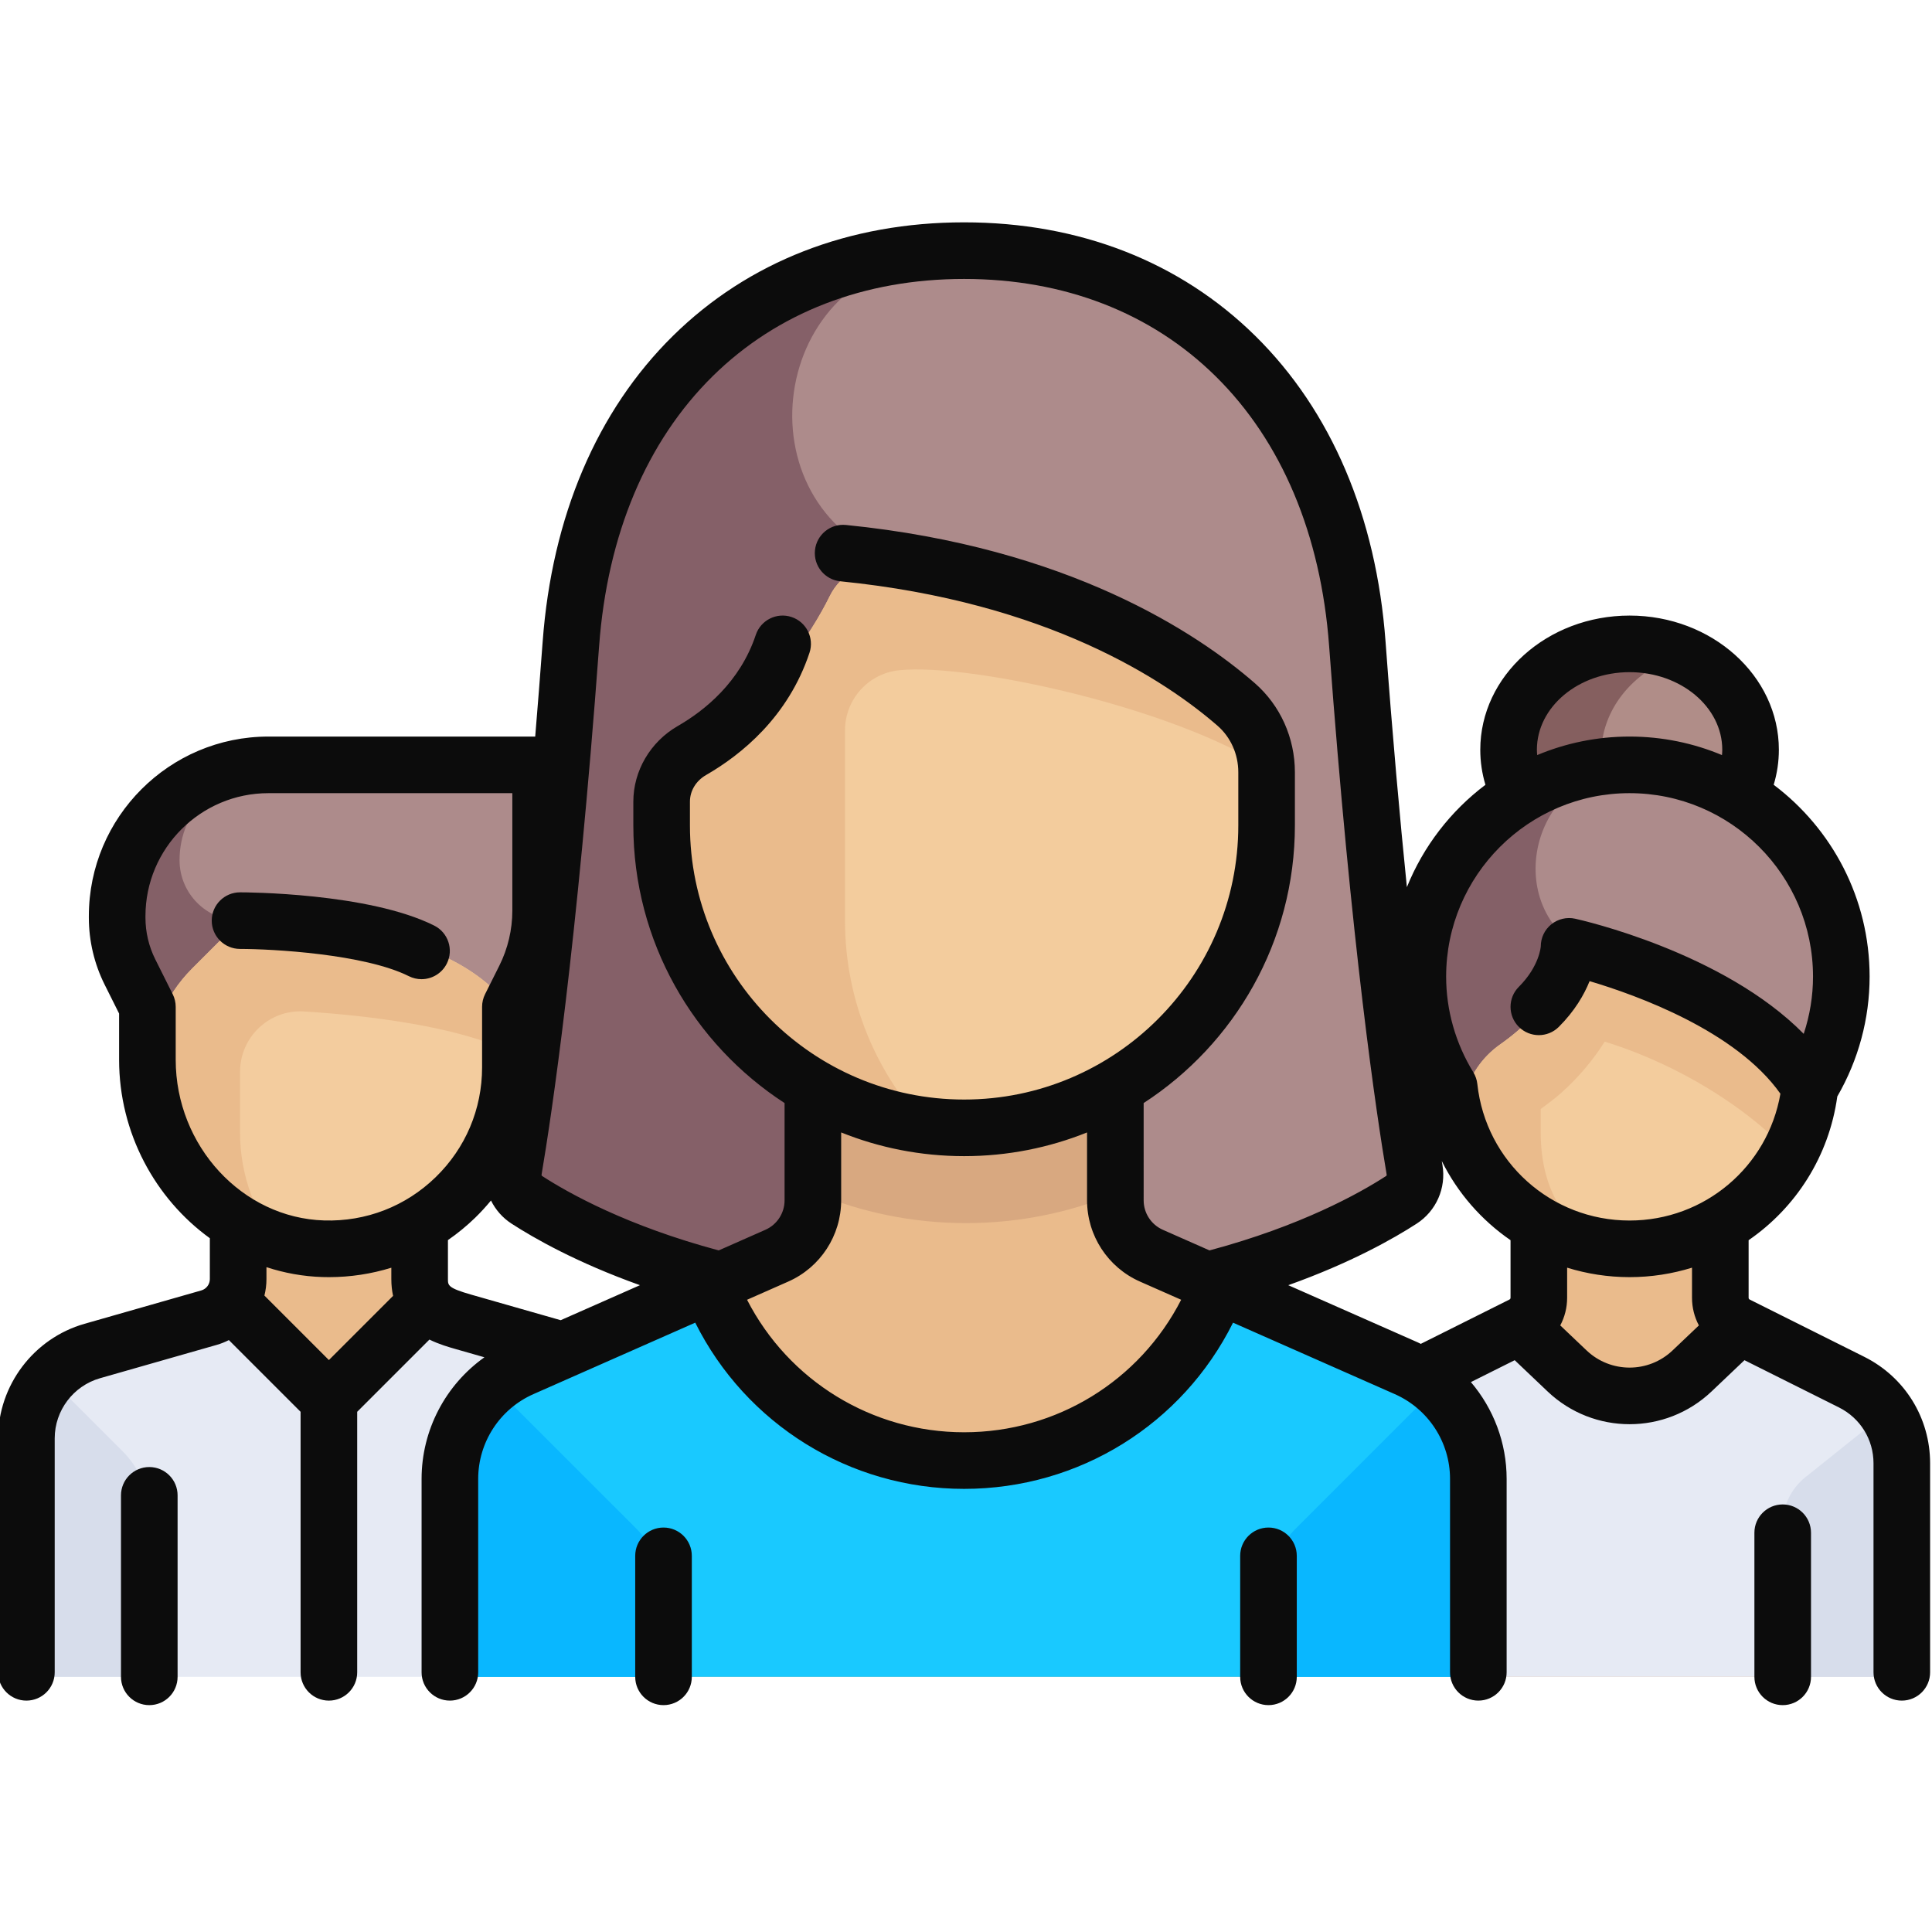 <?xml version="1.0" encoding="UTF-8" standalone="no"?>
<!-- Generator: Adobe Illustrator 19.0.0, SVG Export Plug-In . SVG Version: 6.00 Build 0)  -->

<svg
   xmlns:dc="http://purl.org/dc/elements/1.1/"
   xmlns:cc="http://creativecommons.org/ns#"
   xmlns:rdf="http://www.w3.org/1999/02/22-rdf-syntax-ns#"
   xmlns:svg="http://www.w3.org/2000/svg"
   xmlns="http://www.w3.org/2000/svg"
   xmlns:sodipodi="http://sodipodi.sourceforge.net/DTD/sodipodi-0.dtd"
   xmlns:inkscape="http://www.inkscape.org/namespaces/inkscape"
   version="1.1"
   id="Layer_1"
   x="0px"
   y="0px"
   viewBox="0 0 512.001 512.001"
   style="enable-background:new 0 0 512.001 512.001;"
   xml:space="preserve"
   sodipodi:docname="moms_group.svg"
   inkscape:version="0.92.1 r"><defs
     id="defs99" /><sodipodi:namedview
     pagecolor="#ffffff"
     bordercolor="#666666"
     borderopacity="1"
     objecttolerance="10"
     gridtolerance="10"
     guidetolerance="10"
     inkscape:pageopacity="0"
     inkscape:pageshadow="2"
     inkscape:window-width="1366"
     inkscape:window-height="720"
     id="namedview97"
     showgrid="false"
     inkscape:zoom="1.0644511"
     inkscape:cx="256.00049"
     inkscape:cy="256.00049"
     inkscape:window-x="-2"
     inkscape:window-y="309"
     inkscape:window-maximized="1"
     inkscape:current-layer="Layer_1" /><ellipse
     style="fill:#b08d88;fill-opacity:1"
     cx="432.36"
     cy="199.891"
     rx="32.06"
     ry="28.06"
     id="ellipse2" /><path
     style="fill:#855f5f;fill-opacity:1"
     d="M424.339,199.887c0-11.768,8.299-21.81,20.04-25.976c-3.718-1.32-7.765-2.08-12.024-2.08  c-17.709,0-32.065,12.561-32.065,28.056s14.356,28.056,32.065,28.056c4.259,0,8.306-0.761,12.024-2.08  C432.638,221.698,424.339,211.656,424.339,199.887z"
     id="path4" /><path
     style="fill:#eabb8c;fill-opacity:1"
     d="M491.206,367.482l-25.941-12.97c-5.432-2.716-8.863-8.268-8.863-14.341l0.001-24.05h-48.097v24.05  c0,6.072-3.431,11.623-8.862,14.339l-25.942,12.971c-8.147,4.074-13.293,12.4-13.293,21.509v55.389H504.5v-55.388  C504.5,379.883,499.353,371.556,491.206,367.482z"
     id="path6" /><path
     style="fill:#e6eaf4;fill-opacity:1"
     d="M504.5,388.992c0-9.109-5.147-17.436-13.294-21.51l-25.941-12.97  c-1.493-0.746-2.793-1.741-3.953-2.867l-9.2,10.239c-11.071,12.319-28.442,12.319-39.513,0l-9.201-10.241  c-1.161,1.126-2.461,2.121-3.952,2.867l-25.943,12.971c-8.146,4.074-13.292,12.4-13.292,21.509v55.389H504.5V388.992z"
     id="path8" /><circle
     style="fill:#846067;fill-opacity:1"
     cx="432.36"
     cy="260.01"
     r="56.11"
     id="circle10" /><path
     style="fill:#ad8b8b;fill-opacity:1"
     d="M487.942,252.23c-3.084-22.867-20.603-41.984-43.134-46.959c-4.11-0.908-8.156-1.349-12.103-1.374  c-26.883-0.168-35.86,36.952-11.693,48.728c1.299,0.633,2.123,0.917,2.123,0.917l27.924,50.556c0,0,7.441,0.508,14.945,0.739  C481.518,293.173,490.839,273.717,487.942,252.23z"
     id="path12" /><path
     style="fill:#f3cc9d;fill-opacity:1"
     d="M432.355,332.154L432.355,332.154c-18.371,0-34.337-10.3-42.437-25.44  c-5.506-10.292-1.916-23.203,7.627-29.924c1.831-1.29,3.723-2.761,5.584-4.422c5.732-5.115,9.089-10.509,10.981-14.462  c1.621-3.386,5.356-5.298,8.994-4.371c28.303,7.212,47.551,21.953,54.487,27.924c1.843,1.587,2.904,3.923,2.717,6.348  C478.395,312.618,457.656,332.154,432.355,332.154z"
     id="path14" /><path
     style="fill:#eabb8c;fill-opacity:1"
     d="M477.582,281.451c-6.941-5.975-26.174-20.697-54.447-27.909c-3.656-0.933-7.406,0.991-9.038,4.393  c-1.435,2.991-3.806,6.803-7.325,10.693c-0.001,0.009-0.003,0.018-0.004,0.027c-1.092,1.238-2.255,2.478-3.638,3.713  c-1.785,1.592-3.58,3.034-5.356,4.261c-11.242,7.763-13.012,22.181-6.079,33.085c7.294,11.471,19.342,19.62,33.369,21.765  c-9.597-6.529-16.756-15.381-16.756-31.388v-6.194c1.821-1.344,3.654-2.685,5.497-4.329c4.455-3.976,8.345-8.574,11.464-13.525  c21.592,6.738,36.23,17.96,41.779,22.732c1.519,1.332,3.649,3.214,8.06,7.352c2.829-4.464,4.804-13.155,5.201-18.33  C480.495,285.375,479.422,283.035,477.582,281.451z"
     id="path16" /><path
     style="fill:#d7ddeb;fill-opacity:1"
     d="M499.613,374.541c3.088,4.097,4.887,9.126,4.887,14.45v55.388h-32.065v-40.391  c0-4.87,2.214-9.477,6.017-12.519L499.613,374.541z"
     id="path18" /><path
     style="fill:#846067;fill-opacity:1"
     d="M31.548,235.961v5.626c0,6.893,1.111,13.74,3.291,20.279L47.58,300.09h24.048v-88.177H55.597  C42.315,211.911,31.548,222.678,31.548,235.961z"
     id="path20" /><path
     style="fill:#ad8b8b;fill-opacity:1"
     d="M141.924,250.454l-14.182,49.636l-64.129-56.113c-8.854,0-16.032-7.178-16.032-16.032l0,0  c0-13.282,10.767-24.048,24.048-24.048h72.145v33.344C143.774,241.71,143.151,246.157,141.924,250.454z"
     id="path22" /><rect
     x="63.61"
     y="324.141"
     style="fill:#eabb8c;fill-opacity:1"
     width="48.1"
     height="48.1"
     id="rect24" /><path
     style="fill:#e6eaf4;fill-opacity:1"
     d="M150.38,354.634l-38.673-11.049l-24.046,28.65l-24.048-28.65l-38.671,11.049  C14.618,357.583,7.5,367.02,7.5,377.757v66.623h160.323v-66.623C167.823,367.02,160.705,357.583,150.38,354.634z"
     id="path26" /><path
     style="fill:#f3cc9e;fill-opacity:1"
     d="M87.661,332.154L87.661,332.154c-26.563,0-48.097-21.534-48.097-48.097l0,0  c0-10.265,4.078-20.11,11.336-27.369l7.895-7.895c3.078-3.078,7.287-4.848,11.637-4.711c25.625,0.808,48.307,6.298,60.706,18.407  c3.035,2.964,4.619,7.111,4.619,11.353v10.214C135.758,310.621,114.224,332.154,87.661,332.154z"
     id="path28" /><path
     style="fill:#eabb8c;fill-opacity:1"
     d="M63.613,284.057c0-9.247,7.766-16.597,16.994-16.009c16.183,1.032,40.196,3.737,54.928,10.824  c-0.481-3.382-1.934-13.977-4.397-16.383c-12.398-12.109-35.08-17.599-60.705-18.407h-0.001l0,0  c-4.35-0.137-8.559,1.634-11.637,4.711l-7.895,7.895c-7.259,7.259-11.337,17.103-11.337,27.369l0,0  c0,21.934,14.697,40.402,34.77,46.185c-6.681-8.244-10.722-18.707-10.722-30.153v-16.032H63.613z"
     id="path30" /><path
     style="fill:#d7ddeb;fill-opacity:1"
     d="M39.565,401.642c0-6.378-2.534-12.495-7.044-17.005l-20.635-20.635  c-2.758,3.943-4.386,8.689-4.386,13.755v66.623h32.065V401.642z"
     id="path32" /><path
     style="fill:#856068;fill-opacity:1"
     d="M256,348.186c52.445,0,99.528-21.445,114.945-29.259c3.143-1.593,4.881-5,4.299-8.475  c-2.488-14.865-9.184-59.386-15.034-138.62c-4.758-64.453-46.656-104.21-104.21-104.21s-99.451,39.757-104.21,104.21  c-5.849,79.234-12.546,123.756-15.034,138.62c-0.582,3.476,1.155,6.882,4.299,8.475C156.472,326.742,203.555,348.186,256,348.186z"
     id="path34" /><path
     style="fill:#ad8b8b;fill-opacity:1"
     d="m 374.184,319.009 c 3.143,-1.594 4.88,-5 4.299,-8.476 -2.488,-14.864 -9.184,-59.387 -15.034,-138.62 -4.758,-64.454 -46.656,-104.211 -104.21,-104.211 -4.033,0 -7.989,0.195 -11.861,0.581 -44.802,4.463 -51.53,67.729 -8.468,80.876 0.686,0.209 1.065,0.307 1.065,0.307 L 256,348.186 c 0.022,0.02 0.036,0.033 0.058,0.054 53.713,0.899 102.398,-21.258 118.126,-29.231 z"
     id="path36"
     inkscape:connector-curvature="0" /><path
     style="fill:#eabb8c;fill-opacity:1"
     d="M119.726,444.38v-51.254c0-12.699,7.494-24.201,19.11-29.331l67.529-29.825  c5.808-2.565,9.555-8.316,9.555-14.666v-35.246h80.161v35.246c0,6.349,3.747,12.1,9.555,14.666l67.529,29.825  c11.616,5.13,19.11,16.633,19.11,29.331v51.254H119.726z"
     id="path38" /><path
     style="fill:#d8a880;fill-opacity:1"
     d="M215.919,316.125c12.341,5.148,25.873,8.013,40.081,8.013c14.207,0,27.739-2.865,40.081-8.013  v-32.068H215.92L215.919,316.125L215.919,316.125z"
     id="path40" /><path
     style="fill:#19c9ff;fill-opacity:1"
     d="M373.164,363.795l-49.808-21.998c-10.358,27.15-36.569,46.471-67.357,46.471  S199,368.947,188.642,341.797l-49.808,21.998c-11.616,5.13-19.11,16.632-19.11,29.331v51.255h272.548v-51.255  C392.274,380.427,384.78,368.925,373.164,363.795z"
     id="path42" /><path
     style="fill:#f3cc9d;fill-opacity:1"
     d="M328.078,187.87c-12.872-11.194-41.771-30.989-91.342-38.484c-6.86-1.037-13.778,2.339-16.83,8.57  c-5.086,10.383-15.902,27.009-37.38,41.661c-4.263,2.908-6.687,7.855-6.687,13.015v4.55c0,42.695,32.219,79.975,74.825,82.734  c46.688,3.023,85.497-33.951,85.497-79.988v-14.063C336.161,198.976,333.276,192.391,328.078,187.87z"
     id="path44" /><path
     style="fill:#eabb8c;fill-opacity:1"
     d="M336.161,203.896c-1.231-2.027-6.254-14.435-8.084-16.026c-12.872-11.195-41.771-30.99-91.342-38.484  c-6.86-1.037-13.778,2.339-16.83,8.57c-1.226,2.503-2.867,5.42-4.834,8.536c-6.154,9.775-16.19,21.938-32.417,33.036  c-4.301,2.942-6.816,7.892-6.816,13.103v4.55c0,41.206,30.043,77.271,70.437,82.224c-13.809-14.401-22.34-33.902-22.34-55.429  v-50.397c0-8.248,6.193-15.135,14.399-15.963C257.605,175.672,312.113,187.864,336.161,203.896z"
     id="path46" /><g
     id="g52"><path
       style="fill:#09b7ff;fill-opacity:1"
       d="M131.715,368.192c-7.444,5.995-11.989,15.084-11.989,24.934v51.254h56.113v-22.103   c0-6.378-2.534-12.495-7.044-17.005L131.715,368.192z"
       id="path48" /><path
       style="fill:#09b7ff;fill-opacity:1"
       d="M380.285,368.192c7.444,5.995,11.989,15.084,11.989,24.934v51.254h-56.113v-22.103   c0-6.378,2.534-12.495,7.044-17.005L380.285,368.192z"
       id="path50" /></g><path
     d="M175.839,404.815c-4.142,0-7.5,3.358-7.5,7.5v32.064c0,4.142,3.358,7.5,7.5,7.5s7.5-3.358,7.5-7.5v-32.064  C183.339,408.173,179.981,404.815,175.839,404.815z"
     id="path54"
     style="fill:#0c0c0c;fill-opacity:1" /><path
     d="M336.161,404.815c-4.142,0-7.5,3.358-7.5,7.5v32.064c0,4.142,3.358,7.5,7.5,7.5s7.5-3.358,7.5-7.5v-32.064  C343.661,408.173,340.303,404.815,336.161,404.815z"
     id="path56"
     style="fill:#0c0c0c;fill-opacity:1" /><path
     d="M108.355,258.701c1.077,0.539,2.221,0.793,3.348,0.793c2.751,0,5.4-1.52,6.714-4.147c1.853-3.705,0.351-8.21-3.354-10.062  c-17.416-8.708-50.069-8.808-51.451-8.808c-4.141,0-7.498,3.356-7.499,7.498c-0.001,4.141,3.355,7.5,7.497,7.502  C72.048,251.482,96.533,252.79,108.355,258.701z"
     id="path58"
     style="fill:#0c0c0c;fill-opacity:1" /><path
     d="M39.564,388.783c-4.142,0-7.5,3.358-7.5,7.5v48.097c0,4.142,3.358,7.5,7.5,7.5s7.5-3.358,7.5-7.5v-48.097  C47.064,392.141,43.707,388.783,39.564,388.783z"
     id="path60"
     style="fill:#0c0c0c;fill-opacity:1" /><path
     d="m 494.06,359.574 -30.372,-15.184 c -0.176,-0.088 -0.286,-0.266 -0.286,-0.462 v -15.265 c 12.468,-8.585 21.293,-22.157 23.501,-38.085 5.608,-9.691 8.563,-20.637 8.563,-31.767 0,-20.755 -9.994,-39.217 -25.419,-50.835 0.904,-3.011 1.371,-6.117 1.371,-9.286 0,-19.606 -17.749,-35.557 -39.564,-35.557 -21.815,0 -39.564,15.951 -39.564,35.557 0,3.173 0.462,6.28 1.366,9.289 -9.197,6.928 -16.449,16.296 -20.815,27.126 -1.859,-18.269 -3.795,-39.866 -5.652,-65.024 -2.45,-33.194 -14.388,-61.226 -34.522,-81.064 -19.981,-19.688 -46.666,-30.094 -77.169,-30.094 -30.503,0 -57.188,10.406 -77.167,30.093 C 158.197,108.855 146.259,136.887 143.809,170.08 c -0.651,8.813 -1.311,17.166 -1.974,25.117 H 71.127 c -26.236,0 -47.581,21.345 -47.581,47.581 v 0.447 c 0,6.11 1.444,12.229 4.177,17.694 l 3.839,7.679 v 12.245 c 0,19.406 9.563,36.819 24.048,47.298 v 10.832 c 0,1.389 -0.933,2.625 -2.268,3.007 l -30.963,8.847 c -13.472,3.848 -22.881,16.322 -22.881,30.333 v 62.021 c 0,4.142 3.358,7.5 7.5,7.5 4.142,0 7.5,-3.358 7.5,-7.5 v -62.021 c 0,-7.35 4.936,-13.893 12.002,-15.912 l 30.964,-8.847 c 1.117,-0.319 2.178,-0.752 3.188,-1.266 l 19.007,19.007 v 69.039 c 0,4.142 3.358,7.5 7.5,7.5 4.142,0 7.5,-3.358 7.5,-7.5 v -69.039 l 19.14,-19.14 c 2.558,1.255 5.107,1.985 6.975,2.519 l 7.603,2.172 c -10.303,7.326 -16.653,19.275 -16.653,32.232 v 51.254 c 0,4.142 3.358,7.5 7.5,7.5 4.142,0 7.5,-3.358 7.5,-7.5 v -51.254 c 0,-9.722 5.747,-18.542 14.641,-22.47 l 42.88,-18.939 c 13.437,26.909 40.895,44.051 71.254,44.051 30.472,0 57.838,-17.104 71.267,-44.045 l 42.867,18.933 c 8.894,3.928 14.641,12.748 14.641,22.47 v 51.254 c 0,4.142 3.358,7.5 7.5,7.5 4.142,0 7.5,-3.358 7.5,-7.5 v -51.254 c 0,-9.594 -3.487,-18.632 -9.472,-25.658 l 11.607,-5.803 8.713,8.28 c 6.094,5.792 13.912,8.686 21.733,8.686 7.818,0 15.64,-2.896 21.732,-8.686 l 8.712,-8.279 25.052,12.525 c 5.643,2.821 9.148,8.493 9.148,14.802 v 55.388 c 0,4.142 3.358,7.5 7.5,7.5 4.142,0 7.5,-3.358 7.5,-7.5 v -55.388 c -0.001,-12.026 -6.684,-22.839 -17.441,-28.218 z M 407.291,198.688 c 0,-11.335 11.02,-20.557 24.564,-20.557 13.544,0 24.564,9.222 24.564,20.557 0,0.475 -0.038,0.946 -0.076,1.416 -7.542,-3.158 -15.814,-4.908 -24.488,-4.908 -8.673,0 -16.944,1.75 -24.484,4.907 -0.039,-0.469 -0.08,-0.939 -0.08,-1.415 z m 24.564,11.509 c 26.805,0 48.613,21.808 48.613,48.613 0,5.167 -0.843,10.285 -2.466,15.171 -21.296,-21.635 -58.759,-30.114 -60.565,-30.512 -2.218,-0.489 -4.54,0.055 -6.312,1.478 -1.771,1.424 -2.802,3.574 -2.802,5.846 0,0.049 -0.342,5.252 -5.819,10.729 -2.929,2.929 -2.929,7.678 0,10.606 2.929,2.929 7.678,2.929 10.606,0 4.218,-4.218 6.696,-8.499 8.15,-12.114 12.62,3.749 38.813,13.217 50.568,29.836 -3.336,19.329 -20.08,33.604 -39.973,33.604 -20.766,0 -38.11,-15.55 -40.343,-36.171 -0.12,-1.105 -0.483,-2.169 -1.065,-3.117 -4.714,-7.677 -7.205,-16.445 -7.205,-25.357 0,-26.804 21.807,-48.612 48.613,-48.612 z M 188.861,99.7 c 17.115,-16.863 40.158,-25.777 66.639,-25.777 26.481,0 49.524,8.914 66.639,25.777 17.507,17.25 27.912,41.969 30.091,71.484 5.905,79.991 12.627,124.598 15.244,140.063 0.04,0.238 -0.04,0.343 -0.183,0.435 -7.133,4.617 -22.611,13.229 -46.757,19.69 l -12.368,-5.463 c -3.089,-1.364 -5.085,-4.428 -5.085,-7.805 V 292.319 c 24.102,-15.637 40.081,-42.782 40.081,-73.59 v -14.063 c 0,-9.14 -3.886,-17.762 -10.662,-23.654 -15.069,-13.106 -49.18,-35.977 -108.318,-41.891 -4.111,-0.412 -7.797,2.594 -8.209,6.717 -0.412,4.122 2.595,7.797 6.717,8.209 55.005,5.5 86.242,26.347 99.967,38.284 3.499,3.042 5.505,7.539 5.505,12.335 v 14.063 c 0,40.065 -32.596,72.661 -72.661,72.661 -40.065,0 -72.661,-32.596 -72.661,-72.661 v -6.274 c 0,-2.882 1.598,-5.522 4.274,-7.063 9.377,-5.399 21.743,-15.401 27.406,-32.388 1.31,-3.929 -0.814,-8.177 -4.744,-9.487 -3.928,-1.31 -8.177,0.814 -9.487,4.744 -4.172,12.516 -13.538,20.031 -20.66,24.132 -7.272,4.187 -11.79,11.875 -11.79,20.063 v 6.274 c 0,30.809 15.978,57.953 40.081,73.59 v 25.785 c 0,3.377 -1.996,6.44 -5.085,7.805 l -12.369,5.463 c -24.156,-6.463 -39.634,-15.08 -46.757,-19.691 -0.142,-0.092 -0.222,-0.197 -0.182,-0.434 2.616,-15.464 9.338,-60.069 15.244,-140.063 2.178,-29.516 12.583,-54.235 30.09,-71.485 z M 46.564,280.842 v -14.016 c 0,-1.164 -0.271,-2.313 -0.792,-3.354 l -4.631,-9.262 c -1.696,-3.394 -2.593,-7.192 -2.593,-10.986 v -0.447 c 0,-17.965 14.616,-32.581 32.581,-32.581 H 135.775 v 31.135 c 0,5.031 -1.189,10.07 -3.44,14.57 l -3.785,7.57 c -0.521,1.042 -0.792,2.19 -0.792,3.354 v 16.032 c 0,11.074 -4.378,21.422 -12.328,29.136 -7.946,7.711 -18.437,11.778 -29.523,11.441 -21.694,-0.649 -39.343,-19.757 -39.343,-42.592 z m 38.893,57.587 c 0.577,0.018 1.151,0.026 1.726,0.026 5.688,0 11.241,-0.859 16.525,-2.498 v 3.011 c 0,1.627 0.167,3.103 0.464,4.451 l -17.01,17.01 -17.09,-17.09 c 0.353,-1.408 0.542,-2.873 0.542,-4.368 v -3.164 c 4.718,1.549 9.694,2.468 14.843,2.622 z m 33.251,0.542 0.002,-10.333 c 2.519,-1.745 4.921,-3.698 7.168,-5.879 1.512,-1.467 2.92,-3.011 4.24,-4.611 1.205,2.444 3.052,4.579 5.439,6.124 6.012,3.893 17.357,10.36 34.041,16.316 l -21.008,9.279 -23.693,-6.769 c -6.19,-1.768 -6.189,-2.458 -6.189,-4.127 z m 136.792,40.597 c -24.402,0 -46.502,-13.64 -57.523,-35.115 l 10.917,-4.822 c 8.52,-3.763 14.025,-12.212 14.025,-21.526 V 300.109 c 10.077,4.049 21.073,6.282 32.581,6.282 11.508,0 22.503,-2.233 32.581,-6.282 v 17.996 c 0,9.314 5.505,17.764 14.025,21.526 l 10.915,4.821 c -11.013,21.499 -33.028,35.116 -57.521,35.116 z m 85.904,-38.978 c 16.676,-5.954 28.019,-12.418 34.039,-16.316 5.172,-3.349 7.85,-9.443 6.821,-15.528 -0.056,-0.333 -0.117,-0.698 -0.177,-1.058 4.218,8.482 10.525,15.677 18.22,20.975 v 15.264 c 0,0.197 -0.109,0.374 -0.285,0.462 l -23.498,11.749 c -0.279,-0.131 -0.547,-0.278 -0.829,-0.403 z m 79.051,17.282 -6.971,-6.624 c 1.176,-2.204 1.822,-4.704 1.822,-7.321 v -7.981 c 5.238,1.625 10.794,2.509 16.548,2.509 5.753,0 11.31,-0.884 16.547,-2.509 l -0.001,7.979 c 0,2.619 0.646,5.119 1.823,7.324 l -6.97,6.623 c -6.391,6.076 -16.405,6.075 -22.798,0 z"
     id="path62"
     inkscape:connector-curvature="0"
     style="fill:#0c0c0c;fill-opacity:1" /><path
     d="M472.436,398.693c-4.142,0-7.5,3.358-7.5,7.5v38.187c0,4.142,3.358,7.5,7.5,7.5s7.5-3.358,7.5-7.5v-38.187  C479.936,402.051,476.578,398.693,472.436,398.693z"
     id="path64"
     style="fill:#0c0c0c;fill-opacity:1" /><g
     id="g66" /><g
     id="g68" /><g
     id="g70" /><g
     id="g72" /><g
     id="g74" /><g
     id="g76" /><g
     id="g78" /><g
     id="g80" /><g
     id="g82" /><g
     id="g84" /><g
     id="g86" /><g
     id="g88" /><g
     id="g90" /><g
     id="g92" /><g
     id="g94" /></svg>